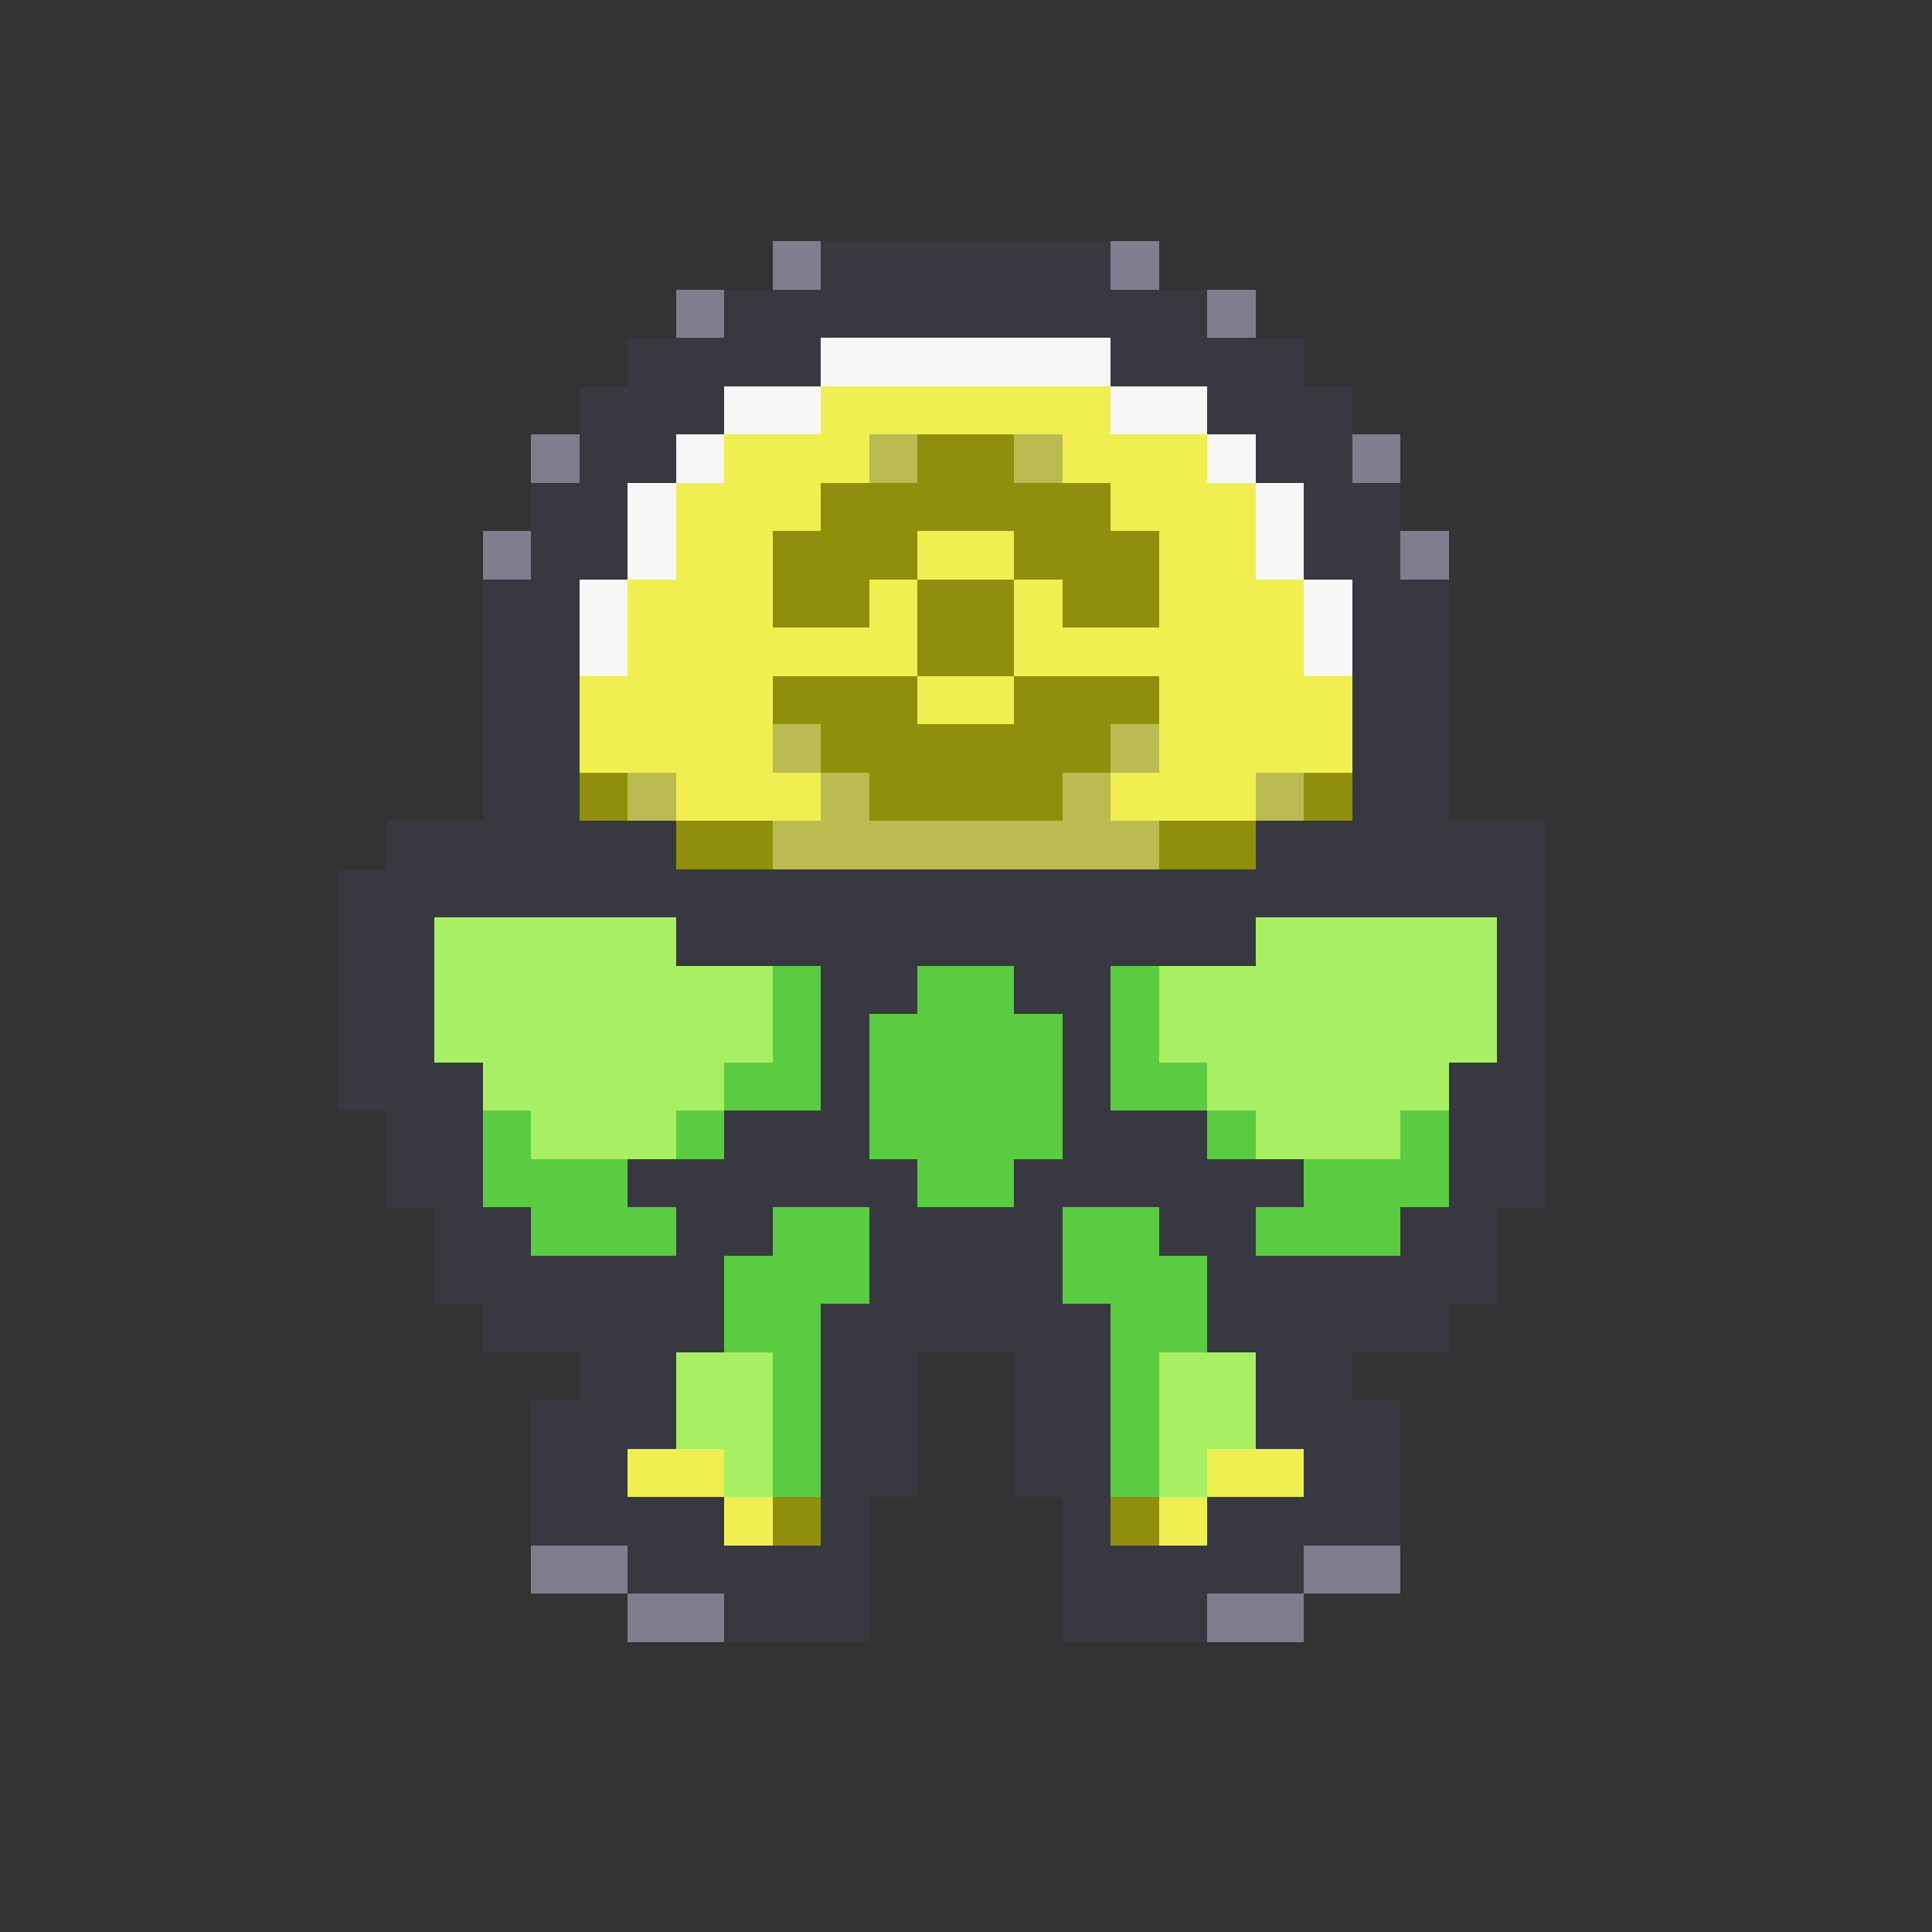 <svg xmlns="http://www.w3.org/2000/svg" viewBox="0 -0.5 40 40" shape-rendering="crispEdges">
<rect x="0" y="-0.5" width="40" height="40" fill="#333333" stroke="none"/>
<path stroke="#7e7e8f" d="M16 5h1M23 5h1M14 6h1M25 6h1M11 9h1M28 9h1M10 11h1M29 11h1M11 32h2M27 32h2M13 33h2M25 33h2" />
<path stroke="#383841" d="M17 5h6M15 6h10M13 7h4M23 7h4M12 8h3M25 8h3M12 9h2M26 9h2M11 10h2M27 10h2M11 11h2M27 11h2M10 12h2M28 12h2M10 13h2M28 13h2M10 14h2M28 14h2M10 15h2M28 15h2M10 16h2M28 16h2M8 17h6M26 17h6M7 18h25M7 19h2M14 19h12M31 19h1M7 20h2M17 20h2M21 20h2M31 20h1M7 21h2M17 21h1M22 21h1M31 21h1M7 22h3M17 22h1M22 22h1M30 22h2M8 23h2M15 23h3M22 23h3M30 23h2M8 24h2M13 24h6M21 24h6M30 24h2M9 25h2M14 25h2M18 25h4M24 25h2M29 25h2M9 26h6M18 26h4M25 26h6M10 27h5M17 27h6M25 27h5M12 28h2M17 28h2M21 28h2M26 28h2M11 29h3M17 29h2M21 29h2M26 29h3M11 30h2M17 30h2M21 30h2M27 30h2M11 31h4M17 31h1M22 31h1M25 31h4M13 32h5M22 32h5M15 33h3M22 33h3" />
<path stroke="#f7f7f7" d="M17 7h6M15 8h2M23 8h2M14 9h1M25 9h1M13 10h1M26 10h1M13 11h1M26 11h1M12 12h1M27 12h1M12 13h1M27 13h1" />
<path stroke="#efef52" d="M17 8h6M15 9h3M22 9h3M14 10h3M23 10h3M14 11h2M19 11h2M24 11h2M13 12h3M18 12h1M21 12h1M24 12h3M13 13h6M21 13h6M12 14h4M19 14h2M24 14h4M12 15h4M24 15h4M14 16h3M23 16h3M13 30h2M25 30h2M15 31h1M24 31h1" />
<path stroke="#bbbb52" d="M18 9h1M21 9h1M16 15h1M23 15h1M13 16h1M17 16h1M22 16h1M26 16h1M16 17h8" />
<path stroke="#8f8f0d" d="M19 9h2M17 10h6M16 11h3M21 11h3M16 12h2M19 12h2M22 12h2M19 13h2M16 14h3M21 14h3M17 15h6M12 16h1M18 16h4M27 16h1M14 17h2M24 17h2M16 31h1M23 31h1" />
<path stroke="#a9ef64" d="M9 19h5M26 19h5M9 20h7M24 20h7M9 21h7M24 21h7M10 22h5M25 22h5M11 23h3M26 23h3M14 28h2M24 28h2M14 29h2M24 29h2M15 30h1M24 30h1" />
<path stroke="#5bcc41" d="M16 20h1M19 20h2M23 20h1M16 21h1M18 21h4M23 21h1M15 22h2M18 22h4M23 22h2M10 23h1M14 23h1M18 23h4M25 23h1M29 23h1M10 24h3M19 24h2M27 24h3M11 25h3M16 25h2M22 25h2M26 25h3M15 26h3M22 26h3M15 27h2M23 27h2M16 28h1M23 28h1M16 29h1M23 29h1M16 30h1M23 30h1" />
</svg>